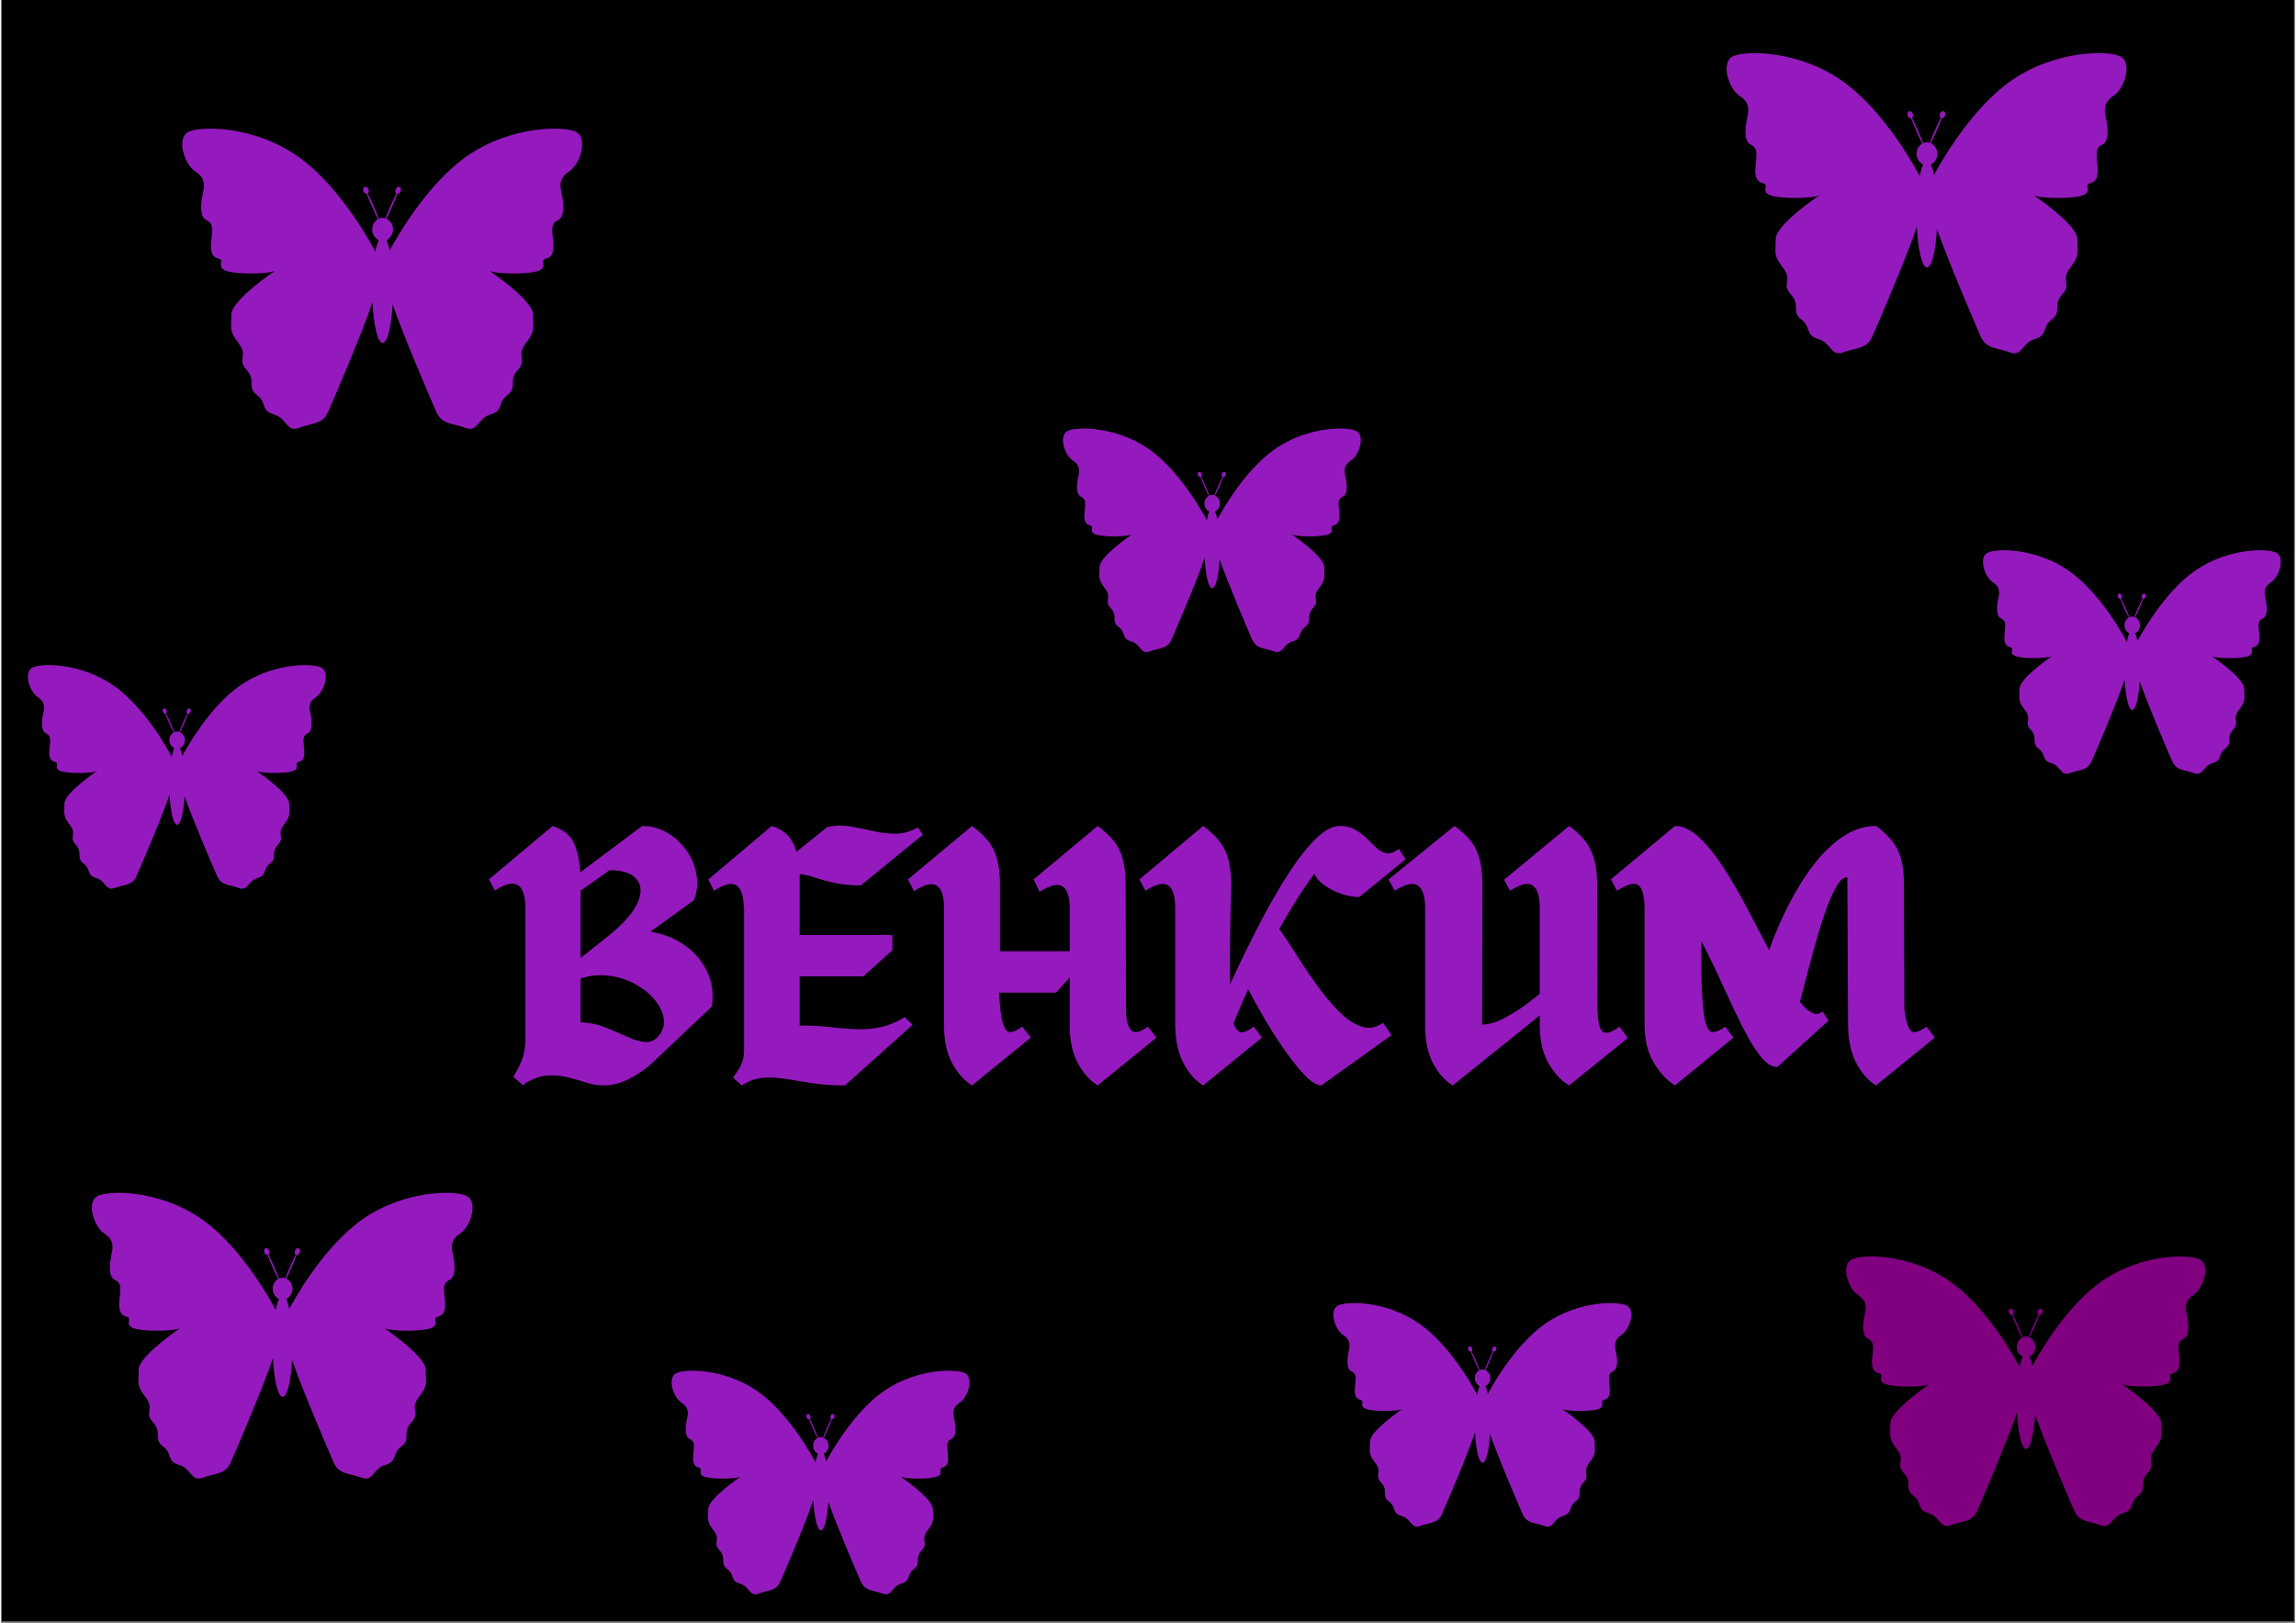 <svg xmlns="http://www.w3.org/2000/svg" xmlns:xlink="http://www.w3.org/1999/xlink" width="1122" zoomAndPan="magnify" viewBox="0 0 841.92 595.5" height="793" preserveAspectRatio="xMidYMid meet" version="1.0"><rect x="0" y="0" width="841.92" height="595.5" fill="#808080" stroke="none"/><defs><g/><clipPath id="4a14ed683f"><path d="M 0.312 0 L 841.527 0 L 841.527 595 L 0.312 595 Z M 0.312 0 " clip-rule="nonzero"/></clipPath><clipPath id="2aef15f66a"><path d="M 9 244 L 120 244 L 120 326.844 L 9 326.844 Z M 9 244 " clip-rule="nonzero"/></clipPath><clipPath id="0559f6f36d"><path d="M 488 478 L 599 478 L 599 560.922 L 488 560.922 Z M 488 478 " clip-rule="nonzero"/></clipPath></defs><g clip-path="url(#4a14ed683f)"><path fill="#ffffff" d="M 0.312 0 L 841.855 0 L 841.855 595 L 0.312 595 Z M 0.312 0 " fill-opacity="1" fill-rule="nonzero"/><path fill="#000000" d="M 0.312 0 L 841.855 0 L 841.855 595 L 0.312 595 Z M 0.312 0 " fill-opacity="1" fill-rule="nonzero"/></g><path fill="#951abe" d="M 211.488 48.645 C 207.684 46.102 187.656 45.785 171.133 57.223 C 155.629 67.953 144.062 89.305 142.672 91.91 C 142.43 90.598 142.035 89.328 141.488 88.105 C 142.227 87.727 142.816 87.184 143.25 86.477 C 143.684 85.766 143.902 84.996 143.902 84.164 C 143.902 83.332 143.684 82.562 143.25 81.852 C 142.816 81.145 142.227 80.602 141.488 80.223 C 142.008 79.238 142.777 77.621 143.598 75.742 C 144.418 73.867 145.113 72.176 145.492 71.117 C 145.742 71.117 145.969 71.051 146.18 70.914 C 146.387 70.777 146.539 70.598 146.637 70.367 C 146.977 69.707 146.875 68.922 146.406 68.633 C 145.938 68.344 145.281 68.633 144.941 69.281 C 144.598 69.926 144.699 70.684 145.152 70.996 C 144.633 71.988 143.871 73.602 143.055 75.445 C 142.238 77.289 141.531 79.035 141.148 80.094 C 140.305 79.816 139.477 79.859 138.668 80.23 C 138.301 79.184 137.586 77.422 136.715 75.445 C 135.898 73.59 135.137 71.977 134.617 70.996 C 135.066 70.684 135.164 69.926 134.828 69.281 C 134.496 68.633 133.828 68.332 133.363 68.633 C 132.898 68.934 132.785 69.711 133.137 70.367 C 133.23 70.598 133.383 70.777 133.594 70.914 C 133.801 71.051 134.027 71.117 134.277 71.117 C 134.66 72.176 135.344 73.859 136.172 75.742 C 137.039 77.711 137.852 79.414 138.371 80.371 C 137.707 80.766 137.188 81.305 136.816 81.98 C 136.441 82.652 136.262 83.379 136.277 84.148 C 136.266 84.562 136.312 84.965 136.422 85.359 C 136.527 85.758 136.688 86.129 136.902 86.48 C 137.117 86.832 137.379 87.145 137.684 87.418 C 137.988 87.691 138.324 87.918 138.695 88.094 C 138.195 89.105 137.746 90.637 137.375 92.57 C 137.352 92.309 137.336 92.168 137.336 92.168 C 137.336 92.168 125.262 68.664 108.742 57.223 C 92.219 45.781 72.199 46.102 68.387 48.645 C 64.574 51.184 67.273 60.242 71.406 62.941 C 75.539 65.645 74.586 68.664 73.949 71.84 C 73.309 75.016 72.996 79.625 75.379 80.742 C 77.762 81.863 77.762 83.441 77.281 87.574 C 76.805 91.707 77.125 94.25 79.824 94.883 C 82.527 95.516 78.871 97.902 82.527 99.328 C 86.18 100.758 98.414 100.602 100.637 99.328 C 100.637 99.328 84.59 110.133 84.59 115.379 C 84.59 120.621 83.637 121.258 87.293 126.023 C 90.949 130.789 86.512 131.738 90.152 135.707 C 93.793 139.68 90.152 142.07 93.965 144.922 C 97.777 147.773 95.234 150.641 100.16 152.07 C 105.086 153.5 104.77 158.742 109.375 156.988 C 113.98 155.23 117.957 155.875 120.02 151.266 C 121.824 147.242 132.957 121.293 136.383 110.863 C 136.785 119.457 138.293 125.848 140.09 125.848 C 141.824 125.848 143.301 119.852 143.758 111.676 C 147.461 122.574 158.094 147.352 159.852 151.273 C 161.918 155.883 165.891 155.246 170.496 156.996 C 175.102 158.746 174.785 153.5 179.711 152.078 C 184.637 150.66 182.094 147.789 185.906 144.93 C 189.723 142.07 186.066 139.688 189.723 135.715 C 193.379 131.746 188.926 130.801 192.582 126.027 C 196.238 121.25 195.285 120.625 195.285 115.379 C 195.285 110.137 179.234 99.332 179.234 99.332 C 181.461 100.605 193.695 100.762 197.348 99.332 C 201 97.902 197.348 95.52 200.051 94.887 C 202.75 94.25 203.07 91.703 202.59 87.578 C 202.113 83.449 202.113 81.848 204.504 80.742 C 206.891 79.637 206.566 75.023 205.934 71.844 C 205.297 68.668 204.344 65.648 208.473 62.949 C 212.605 60.25 215.301 51.188 211.488 48.645 Z M 211.488 48.645 " fill-opacity="1" fill-rule="nonzero"/><path fill="#951abe" d="M 778.215 20.938 C 774.41 18.398 754.379 18.078 737.859 29.516 C 722.355 40.246 710.789 61.602 709.398 64.207 C 709.156 62.891 708.762 61.621 708.215 60.398 C 708.953 60.023 709.543 59.48 709.977 58.77 C 710.41 58.059 710.629 57.289 710.629 56.457 C 710.629 55.625 710.41 54.855 709.977 54.148 C 709.543 53.438 708.953 52.895 708.215 52.516 C 708.734 51.531 709.504 49.914 710.324 48.035 C 711.145 46.16 711.84 44.473 712.219 43.41 C 712.469 43.414 712.695 43.344 712.902 43.211 C 713.113 43.074 713.266 42.891 713.359 42.66 C 713.703 42 713.602 41.215 713.133 40.926 C 712.664 40.637 712.008 40.926 711.668 41.574 C 711.324 42.223 711.426 42.98 711.879 43.293 C 711.359 44.281 710.598 45.895 709.781 47.738 C 708.965 49.586 708.258 51.328 707.875 52.387 C 707.031 52.109 706.203 52.156 705.395 52.523 C 705.027 51.48 704.312 49.715 703.441 47.738 C 702.625 45.887 701.863 44.27 701.344 43.293 C 701.793 42.98 701.891 42.223 701.555 41.574 C 701.219 40.926 700.555 40.625 700.09 40.926 C 699.625 41.227 699.512 42.004 699.859 42.66 C 699.957 42.891 700.109 43.074 700.32 43.211 C 700.527 43.344 700.754 43.414 701.004 43.41 C 701.387 44.469 702.07 46.152 702.898 48.035 C 703.766 50.008 704.578 51.711 705.098 52.664 C 704.434 53.062 703.914 53.598 703.539 54.273 C 703.168 54.949 702.988 55.672 703.004 56.445 C 702.992 56.855 703.039 57.258 703.148 57.656 C 703.254 58.051 703.414 58.426 703.629 58.773 C 703.844 59.125 704.105 59.438 704.41 59.711 C 704.715 59.984 705.051 60.211 705.422 60.387 C 704.922 61.398 704.473 62.93 704.102 64.867 C 704.078 64.602 704.062 64.461 704.062 64.461 C 704.062 64.461 691.988 40.957 675.469 29.516 C 658.945 18.078 638.926 18.398 635.113 20.938 C 631.301 23.477 634 32.535 638.133 35.238 C 642.266 37.938 641.312 40.957 640.676 44.133 C 640.035 47.309 639.719 51.918 642.102 53.039 C 644.484 54.156 644.484 55.734 644.008 59.867 C 643.531 64 643.852 66.543 646.551 67.176 C 649.254 67.809 645.598 70.195 649.254 71.625 C 652.906 73.051 665.141 72.895 667.363 71.625 C 667.363 71.625 651.316 82.43 651.316 87.672 C 651.316 92.914 650.363 93.551 654.02 98.316 C 657.672 103.082 653.238 104.031 656.879 108 C 660.52 111.973 656.879 114.363 660.691 117.215 C 664.5 120.066 661.961 122.938 666.887 124.363 C 671.812 125.793 671.492 131.035 676.102 129.281 C 680.707 127.527 684.68 128.168 686.746 123.562 C 688.551 119.539 699.684 93.586 703.109 83.156 C 703.512 91.75 705.02 98.141 706.816 98.141 C 708.551 98.141 710.027 92.145 710.484 83.969 C 714.188 94.867 724.82 119.645 726.578 123.57 C 728.641 128.176 732.617 127.539 737.223 129.289 C 741.828 131.039 741.512 125.793 746.438 124.375 C 751.359 122.953 748.82 120.086 752.633 117.223 C 756.449 114.363 752.793 111.98 756.449 108.012 C 760.105 104.039 755.652 103.094 759.309 98.32 C 762.965 93.547 762.008 92.918 762.008 87.676 C 762.008 82.43 745.961 71.625 745.961 71.625 C 748.188 72.898 760.422 73.055 764.074 71.625 C 767.727 70.199 764.074 67.816 766.777 67.18 C 769.477 66.543 769.793 63.996 769.316 59.871 C 768.84 55.746 768.84 54.141 771.23 53.039 C 773.617 51.934 773.293 47.316 772.656 44.141 C 772.02 40.961 771.07 37.941 775.199 35.242 C 779.328 32.543 782.027 23.48 778.215 20.938 Z M 778.215 20.938 " fill-opacity="1" fill-rule="nonzero"/><path fill="#951abe" d="M 171.34 439.066 C 167.723 436.648 148.656 436.344 132.934 447.23 C 118.176 457.441 107.168 477.766 105.848 480.246 C 105.613 478.996 105.238 477.789 104.719 476.625 C 105.422 476.266 105.984 475.746 106.395 475.074 C 106.809 474.398 107.016 473.664 107.016 472.875 C 107.016 472.082 106.809 471.348 106.395 470.672 C 105.984 470 105.422 469.48 104.719 469.121 C 105.215 468.184 105.945 466.645 106.727 464.859 C 107.508 463.07 108.168 461.465 108.531 460.453 C 108.766 460.457 108.984 460.395 109.184 460.262 C 109.379 460.133 109.523 459.961 109.617 459.742 C 109.941 459.113 109.848 458.363 109.398 458.09 C 108.953 457.812 108.328 458.09 108.004 458.707 C 107.68 459.324 107.777 460.043 108.207 460.34 C 107.711 461.281 106.984 462.82 106.211 464.574 C 105.434 466.332 104.758 467.988 104.395 468.996 C 103.594 468.734 102.805 468.777 102.035 469.129 C 101.684 468.133 101.004 466.453 100.176 464.574 C 99.398 462.809 98.672 461.273 98.18 460.34 C 98.609 460.043 98.699 459.324 98.383 458.707 C 98.062 458.09 97.43 457.805 96.988 458.09 C 96.543 458.375 96.438 459.117 96.77 459.742 C 96.859 459.961 97.008 460.133 97.203 460.262 C 97.402 460.395 97.621 460.457 97.855 460.453 C 98.219 461.461 98.871 463.062 99.66 464.859 C 100.484 466.73 101.258 468.355 101.75 469.262 C 101.121 469.641 100.625 470.148 100.27 470.793 C 99.914 471.434 99.742 472.125 99.758 472.859 C 99.75 473.25 99.793 473.633 99.895 474.012 C 99.996 474.391 100.148 474.742 100.355 475.078 C 100.559 475.41 100.805 475.707 101.098 475.969 C 101.387 476.23 101.711 476.445 102.062 476.613 C 101.586 477.574 101.156 479.031 100.805 480.875 C 100.781 480.625 100.77 480.488 100.77 480.488 C 100.77 480.488 89.277 458.121 73.551 447.23 C 57.828 436.344 38.773 436.648 35.145 439.066 C 31.516 441.48 34.086 450.105 38.02 452.676 C 41.949 455.246 41.047 458.121 40.438 461.141 C 39.828 464.164 39.527 468.551 41.797 469.617 C 44.066 470.684 44.066 472.184 43.609 476.117 C 43.156 480.051 43.461 482.473 46.031 483.074 C 48.602 483.676 45.121 485.945 48.602 487.309 C 52.082 488.668 63.723 488.52 65.84 487.309 C 65.84 487.309 50.566 497.59 50.566 502.582 C 50.566 507.57 49.656 508.176 53.137 512.711 C 56.617 517.25 52.395 518.152 55.859 521.93 C 59.324 525.711 55.859 527.984 59.488 530.699 C 63.113 533.414 60.699 536.145 65.387 537.504 C 70.074 538.863 69.77 543.852 74.156 542.184 C 78.539 540.512 82.32 541.121 84.285 536.738 C 86.004 532.91 96.598 508.211 99.859 498.285 C 100.242 506.465 101.676 512.543 103.387 512.543 C 105.039 512.543 106.445 506.84 106.879 499.059 C 110.406 509.43 120.523 533.012 122.195 536.746 C 124.16 541.133 127.941 540.527 132.328 542.191 C 136.711 543.855 136.41 538.863 141.098 537.512 C 145.785 536.16 143.363 533.43 146.996 530.707 C 150.625 527.984 147.148 525.719 150.625 521.938 C 154.105 518.16 149.871 517.258 153.348 512.715 C 156.828 508.172 155.918 507.574 155.918 502.582 C 155.918 497.594 140.645 487.309 140.645 487.309 C 142.762 488.52 154.406 488.668 157.883 487.309 C 161.359 485.949 157.883 483.684 160.457 483.078 C 163.027 482.473 163.328 480.047 162.875 476.121 C 162.422 472.191 162.422 470.668 164.695 469.617 C 166.969 468.566 166.66 464.172 166.055 461.148 C 165.449 458.121 164.543 455.25 168.473 452.68 C 172.402 450.113 174.973 441.488 171.34 439.066 Z M 171.34 439.066 " fill-opacity="1" fill-rule="nonzero"/><path fill="#800080" d="M 807.297 462.336 C 803.879 460.055 785.898 459.77 771.062 470.039 C 757.145 479.672 746.758 498.844 745.512 501.184 C 745.293 500.004 744.938 498.863 744.445 497.766 C 745.109 497.43 745.637 496.941 746.027 496.305 C 746.418 495.668 746.613 494.973 746.613 494.227 C 746.613 493.48 746.418 492.789 746.027 492.152 C 745.637 491.516 745.109 491.027 744.445 490.688 C 744.914 489.805 745.605 488.352 746.34 486.668 C 747.078 484.98 747.703 483.465 748.043 482.512 C 748.266 482.516 748.469 482.453 748.656 482.332 C 748.844 482.211 748.98 482.047 749.066 481.84 C 749.375 481.246 749.281 480.543 748.863 480.281 C 748.441 480.023 747.852 480.281 747.547 480.863 C 747.238 481.445 747.332 482.125 747.734 482.406 C 747.27 483.293 746.586 484.742 745.852 486.398 C 745.121 488.055 744.484 489.621 744.141 490.57 C 743.383 490.324 742.641 490.363 741.914 490.695 C 741.586 489.758 740.941 488.172 740.16 486.398 C 739.43 484.734 738.742 483.285 738.277 482.406 C 738.68 482.125 738.77 481.445 738.469 480.863 C 738.168 480.281 737.57 480.012 737.152 480.281 C 736.734 480.551 736.633 481.25 736.945 481.84 C 737.035 482.047 737.172 482.211 737.359 482.332 C 737.543 482.453 737.75 482.516 737.973 482.512 C 738.316 483.461 738.93 484.973 739.672 486.668 C 740.453 488.434 741.184 489.965 741.648 490.82 C 741.051 491.176 740.586 491.66 740.25 492.266 C 739.914 492.871 739.754 493.523 739.766 494.215 C 739.75 494.969 739.938 495.664 740.328 496.309 C 740.723 496.949 741.262 497.434 741.941 497.758 C 741.492 498.664 741.086 500.039 740.754 501.777 C 740.734 501.539 740.719 501.414 740.719 501.414 C 740.719 501.414 729.879 480.309 715.047 470.039 C 700.211 459.766 682.234 460.055 678.812 462.336 C 675.391 464.613 677.812 472.75 681.523 475.176 C 685.234 477.602 684.379 480.309 683.805 483.16 C 683.23 486.012 682.949 490.152 685.09 491.156 C 687.227 492.16 687.227 493.578 686.801 497.289 C 686.371 501 686.656 503.281 689.082 503.852 C 691.508 504.418 688.227 506.562 691.508 507.844 C 694.789 509.125 705.773 508.988 707.77 507.844 C 707.77 507.844 693.363 517.543 693.363 522.254 C 693.363 526.961 692.504 527.531 695.785 531.809 C 699.07 536.09 695.086 536.941 698.355 540.508 C 701.625 544.07 698.355 546.219 701.777 548.777 C 705.199 551.34 702.918 553.914 707.34 555.195 C 711.762 556.48 711.477 561.188 715.613 559.613 C 719.75 558.035 723.316 558.613 725.172 554.477 C 726.793 550.863 736.785 527.562 739.863 518.199 C 740.223 525.918 741.578 531.652 743.191 531.652 C 744.75 531.652 746.074 526.27 746.484 518.93 C 749.809 528.711 759.355 550.961 760.934 554.484 C 762.789 558.621 766.355 558.047 770.492 559.621 C 774.629 561.191 774.344 556.48 778.766 555.203 C 783.188 553.93 780.902 551.355 784.328 548.785 C 787.754 546.219 784.473 544.078 787.754 540.516 C 791.035 536.949 787.039 536.102 790.32 531.812 C 793.602 527.527 792.746 526.961 792.746 522.254 C 792.746 517.547 778.34 507.848 778.34 507.848 C 780.336 508.988 791.32 509.129 794.602 507.848 C 797.879 506.562 794.602 504.426 797.027 503.852 C 799.449 503.281 799.738 500.996 799.309 497.293 C 798.879 493.586 798.879 492.148 801.023 491.156 C 803.168 490.164 802.879 486.02 802.309 483.168 C 801.734 480.312 800.883 477.602 804.59 475.18 C 808.297 472.758 810.719 464.621 807.297 462.336 Z M 807.297 462.336 " fill-opacity="1" fill-rule="nonzero"/><g fill="#951abe" fill-opacity="1"><g transform="translate(182.208, 398.268)"><g><path d="M 56.109 -56.375 C 60.703 -55.676 64.816 -54.094 68.453 -51.625 C 72.086 -49.156 74.879 -45.973 76.828 -42.078 C 78.773 -38.18 79.406 -33.812 78.719 -28.969 L 56.891 -8.312 C 54.723 -6.238 51.992 -4.332 48.703 -2.594 C 45.41 -0.863 42.164 0 38.969 0 C 36.883 0 34.758 -0.344 32.594 -1.031 C 30.438 -1.727 28.164 -2.379 25.781 -2.984 C 23.406 -3.586 20.914 -3.801 18.312 -3.625 C 15.719 -3.457 13.035 -2.508 10.266 -0.781 L 9.484 0 L 5.844 -3.125 C 6.969 -4.938 7.961 -6.859 8.828 -8.891 C 9.691 -10.93 10.172 -13.422 10.266 -16.359 L 10.266 -65.859 C 10.172 -69.836 9.238 -72.391 7.469 -73.516 C 5.695 -74.641 2.906 -73.988 -0.906 -71.562 L -3.125 -75.594 L 20.266 -95.203 C 24.336 -93.816 27 -91.609 28.25 -88.578 C 29.508 -85.555 30.223 -82.094 30.391 -78.188 L 53.125 -95.203 C 56.414 -95.203 59.469 -94.379 62.281 -92.734 C 65.094 -91.098 67.453 -88.938 69.359 -86.25 C 71.266 -83.562 72.5 -80.613 73.062 -77.406 C 73.625 -74.207 73.301 -71.051 72.094 -67.938 Z M 41.172 -55.203 C 46.629 -59.703 50.094 -63.727 51.562 -67.281 C 53.039 -70.832 52.848 -73.664 50.984 -75.781 C 49.117 -77.906 45.848 -78.969 41.172 -78.969 L 30.531 -71.438 L 30.531 -46.766 Z M 59.625 -18.703 C 61.008 -20.691 61.441 -22.852 60.922 -25.188 C 60.398 -27.531 59.207 -29.766 57.344 -31.891 C 55.477 -34.016 53.117 -35.832 50.266 -37.344 C 47.41 -38.852 44.289 -39.828 40.906 -40.266 C 37.531 -40.703 34.07 -40.359 30.531 -39.234 L 30.531 -23.125 C 33.812 -23.031 36.879 -22.398 39.734 -21.234 C 42.598 -20.066 45.266 -18.922 47.734 -17.797 C 50.203 -16.672 52.43 -16.039 54.422 -15.906 C 56.41 -15.781 58.145 -16.711 59.625 -18.703 Z M 59.625 -18.703 "/></g></g></g><g fill="#951abe" fill-opacity="1"><g transform="translate(262.738, 398.268)"><g><path d="M 30.391 -21.953 C 34.203 -21.953 37.773 -21.773 41.109 -21.422 C 44.441 -21.078 47.625 -20.816 50.656 -20.641 C 53.688 -20.473 56.719 -20.691 59.75 -21.297 C 62.781 -21.91 65.852 -23.164 68.969 -25.062 L 71.828 -22.219 L 47.016 0 C 42.516 0 38.469 -0.281 34.875 -0.844 C 31.281 -1.406 28.031 -1.926 25.125 -2.406 C 22.227 -2.883 19.477 -3.016 16.875 -2.797 C 14.281 -2.578 11.688 -1.645 9.094 0 L 5.969 -2.859 C 6.75 -4.066 7.422 -5.082 7.984 -5.906 C 8.547 -6.727 9.02 -7.703 9.406 -8.828 C 9.801 -9.953 10 -11.469 10 -13.375 L 10 -65.594 L 9.875 -65.594 C 9.781 -69.664 8.891 -72.266 7.203 -73.391 C 5.516 -74.516 2.766 -73.863 -1.047 -71.438 L -3.125 -75.594 L 20.141 -95.203 C 22.816 -94.336 24.848 -93.102 26.234 -91.5 C 27.617 -89.906 28.613 -87.984 29.219 -85.734 L 40.531 -94.812 C 43.383 -95.426 46.219 -95.492 49.031 -95.016 C 51.844 -94.535 54.633 -93.973 57.406 -93.328 C 60.176 -92.68 62.926 -92.359 65.656 -92.359 C 68.383 -92.359 71.094 -93.133 73.781 -94.688 L 75.594 -91.969 L 52.859 -73.391 C 49.223 -73.391 46.102 -73.672 43.5 -74.234 C 40.906 -74.797 38.594 -75.422 36.562 -76.109 C 34.531 -76.805 32.473 -77.285 30.391 -77.547 L 30.391 -55.203 L 64.422 -55.203 L 64.422 -49.625 L 53.781 -40 L 30.391 -40 Z M 30.391 -21.953 "/></g></g></g><g fill="#951abe" fill-opacity="1"><g transform="translate(335.995, 398.268)"><g><path d="M 84.953 -21.562 L 88.062 -17.531 L 66.5 0 C 63.562 -1.82 61.094 -4.613 59.094 -8.375 C 57.102 -12.145 56.156 -16.93 56.25 -22.734 L 56.25 -39.609 L 51.172 -34.031 L 30.266 -34.031 C 30.348 -32.906 30.43 -31.863 30.516 -30.906 C 30.609 -29.957 30.695 -29.008 30.781 -28.062 C 31.125 -24.332 31.797 -21.773 32.797 -20.391 C 33.797 -19.004 35.812 -19.395 38.844 -21.562 L 41.953 -17.531 L 20.391 0 C 17.441 -1.82 14.973 -4.613 12.984 -8.375 C 10.992 -12.145 10.039 -16.93 10.125 -22.734 L 10.125 -65.594 C 10.039 -69.664 9.133 -72.242 7.406 -73.328 C 5.676 -74.41 2.906 -73.738 -0.906 -71.312 L -3.125 -75.594 L 20.391 -95.203 C 22.992 -93.305 25.051 -91.359 26.562 -89.359 C 28.07 -87.367 29.148 -84.988 29.797 -82.219 C 30.453 -79.445 30.738 -75.984 30.656 -71.828 C 30.656 -71.828 30.656 -71.066 30.656 -69.547 C 30.656 -68.035 30.656 -66.156 30.656 -63.906 C 30.656 -61.656 30.656 -59.406 30.656 -57.156 C 30.656 -54.906 30.656 -53.02 30.656 -51.5 C 30.656 -49.988 30.656 -49.234 30.656 -49.234 L 56.25 -49.234 L 56.25 -65.328 C 56.156 -69.398 55.266 -71.977 53.578 -73.062 C 51.891 -74.145 49.098 -73.473 45.203 -71.047 L 43 -75.594 L 66.5 -95.203 C 69.102 -93.305 71.16 -91.359 72.672 -89.359 C 74.191 -87.367 75.273 -84.988 75.922 -82.219 C 76.566 -79.445 76.848 -75.984 76.766 -71.828 L 76.891 -28.062 C 76.891 -24.332 77.473 -21.773 78.641 -20.391 C 79.816 -19.004 81.922 -19.395 84.953 -21.562 Z M 84.953 -21.562 "/></g></g></g><g fill="#951abe" fill-opacity="1"><g transform="translate(420.941, 398.268)"><g><path d="M 48.188 -57.406 C 50.27 -54.469 52.5 -51.113 54.875 -47.344 C 57.258 -43.57 59.77 -39.867 62.406 -36.234 C 65.051 -32.598 67.711 -29.457 70.391 -26.812 C 73.078 -24.176 75.766 -22.426 78.453 -21.562 C 81.141 -20.695 83.738 -21.172 86.25 -22.984 L 89.359 -18.438 L 63.641 0 C 61.992 0 59.977 -1.234 57.594 -3.703 C 55.219 -6.172 52.727 -9.266 50.125 -12.984 C 47.531 -16.711 45.066 -20.566 42.734 -24.547 C 40.398 -28.535 38.41 -32.129 36.766 -35.328 C 35.891 -33.336 35 -31.301 34.094 -29.219 C 33.188 -27.145 32.301 -25.023 31.438 -22.859 C 31.957 -21.047 32.754 -19.961 33.828 -19.609 C 34.91 -19.266 36.582 -19.914 38.844 -21.562 L 41.828 -17.531 L 20.266 0 C 17.316 -1.82 14.867 -4.613 12.922 -8.375 C 10.973 -12.145 10 -16.93 10 -22.734 L 10 -65.719 C 9.914 -69.789 9.031 -72.367 7.344 -73.453 C 5.656 -74.535 2.906 -73.863 -0.906 -71.438 L -3.125 -75.594 L 20.266 -95.203 C 22.859 -93.305 24.91 -91.359 26.422 -89.359 C 27.941 -87.367 29.023 -84.988 29.672 -82.219 C 30.328 -79.445 30.613 -75.984 30.531 -71.828 C 30.352 -66.547 30.219 -60.785 30.125 -54.547 C 30.039 -48.316 30.047 -42.52 30.141 -37.156 C 33.859 -45.207 37.555 -52.758 41.234 -59.812 C 44.922 -66.875 48.492 -73.047 51.953 -78.328 C 55.422 -83.609 58.711 -87.738 61.828 -90.719 C 64.941 -93.707 67.801 -95.203 70.406 -95.203 C 72.656 -95.203 74.578 -94.727 76.172 -93.781 C 77.773 -92.832 79.203 -91.727 80.453 -90.469 C 81.711 -89.207 82.906 -88.055 84.031 -87.016 C 85.164 -85.984 86.379 -85.379 87.672 -85.203 C 88.973 -85.035 90.445 -85.555 92.094 -86.766 L 94.562 -83 L 77.547 -69.109 C 75.555 -69.109 73.391 -69.492 71.047 -70.266 C 68.711 -71.047 66.613 -72.109 64.75 -73.453 C 62.883 -74.797 61.648 -76.203 61.047 -77.672 C 58.879 -74.734 56.711 -71.551 54.547 -68.125 C 52.391 -64.707 50.27 -61.133 48.188 -57.406 Z M 48.188 -57.406 "/></g></g></g><g fill="#951abe" fill-opacity="1"><g transform="translate(512.381, 398.268)"><g><path d="M 81.578 -21.562 L 84.688 -17.406 L 63.125 0 C 60.176 -1.727 57.617 -4.5 55.453 -8.312 C 53.297 -12.125 52.258 -16.93 52.344 -22.734 L 52.344 -25.719 C 50.957 -24.594 48.988 -22.988 46.438 -20.906 C 43.883 -18.832 41.113 -16.602 38.125 -14.219 C 35.133 -11.844 32.297 -9.57 29.609 -7.406 C 26.93 -5.238 24.723 -3.461 22.984 -2.078 C 21.254 -0.691 20.391 0 20.391 0 C 17.441 -1.82 14.992 -4.613 13.047 -8.375 C 11.098 -12.145 10.172 -16.93 10.266 -22.734 L 10.266 -65.719 C 10.172 -69.707 9.258 -72.266 7.531 -73.391 C 5.801 -74.516 2.988 -73.863 -0.906 -71.438 L -3.125 -75.594 L 21.047 -95.203 C 23.723 -93.305 25.797 -91.359 27.266 -89.359 C 28.742 -87.367 29.805 -84.988 30.453 -82.219 C 31.109 -79.445 31.391 -75.941 31.297 -71.703 L 31.172 -22.344 C 33.598 -22.344 36.219 -23.078 39.031 -24.547 C 41.844 -26.016 44.461 -27.633 46.891 -29.406 C 49.316 -31.188 51.133 -32.598 52.344 -33.641 L 52.344 -65.719 C 52.258 -69.707 51.375 -72.266 49.688 -73.391 C 48 -74.516 45.25 -73.863 41.438 -71.438 L 39.234 -75.469 L 63.125 -95.203 C 65.727 -93.305 67.785 -91.336 69.297 -89.297 C 70.805 -87.266 71.883 -84.883 72.531 -82.156 C 73.188 -79.426 73.473 -75.941 73.391 -71.703 L 73.516 -27.922 C 73.598 -23.504 74.223 -20.797 75.391 -19.797 C 76.566 -18.805 78.629 -19.395 81.578 -21.562 Z M 81.578 -21.562 "/></g></g></g><g fill="#951abe" fill-opacity="1"><g transform="translate(593.95, 398.268)"><g><path d="M 112.75 -21.562 L 115.734 -17.531 L 94.172 0 C 91.223 -1.82 88.773 -4.613 86.828 -8.375 C 84.879 -12.145 83.906 -16.93 83.906 -22.734 L 83.656 -76.375 C 82.352 -76.375 81.094 -75.379 79.875 -73.391 C 78.664 -71.398 77.453 -68.781 76.234 -65.531 C 75.023 -62.281 73.836 -58.641 72.672 -54.609 C 71.504 -50.586 70.379 -46.5 69.297 -42.344 C 68.211 -38.188 67.195 -34.289 66.25 -30.656 C 67.801 -28.664 69.289 -27.32 70.719 -26.625 C 72.156 -25.938 73.438 -26.109 74.562 -27.141 L 76.766 -23.766 L 57.938 -6.75 C 55.852 -6.75 53.75 -8.113 51.625 -10.844 C 49.508 -13.57 47.32 -17.188 45.062 -21.688 C 42.812 -26.195 40.453 -31.176 37.984 -36.625 C 35.523 -42.082 32.91 -47.492 30.141 -52.859 C 30.047 -48.273 30.039 -43.797 30.125 -39.422 C 30.219 -35.047 30.438 -31.258 30.781 -28.062 C 31.125 -24.332 31.797 -21.773 32.797 -20.391 C 33.797 -19.004 35.812 -19.395 38.844 -21.562 L 41.828 -17.531 L 20.391 0 C 17.441 -1.82 14.844 -4.613 12.594 -8.375 C 10.344 -12.145 9.219 -16.93 9.219 -22.734 L 9.219 -65.719 C 9.133 -69.789 8.379 -72.367 6.953 -73.453 C 5.523 -74.535 2.906 -73.863 -0.906 -71.438 L -3.125 -75.594 L 20.391 -95.203 C 23.336 -95.203 26.301 -93.797 29.281 -90.984 C 32.27 -88.172 35.238 -84.488 38.188 -79.938 C 41.133 -75.395 44.016 -70.461 46.828 -65.141 C 49.641 -59.816 52.344 -54.645 54.938 -49.625 C 57.02 -55.508 59.469 -61.176 62.281 -66.625 C 65.094 -72.082 68.164 -76.953 71.5 -81.234 C 74.832 -85.523 78.406 -88.926 82.219 -91.438 C 86.031 -93.945 90.016 -95.203 94.172 -95.203 C 96.766 -93.305 98.816 -91.359 100.328 -89.359 C 101.848 -87.367 102.93 -84.988 103.578 -82.219 C 104.234 -79.445 104.52 -75.984 104.438 -71.828 L 104.562 -28.062 C 105 -24.332 105.691 -21.773 106.641 -20.391 C 107.586 -19.004 109.625 -19.395 112.75 -21.562 Z M 112.75 -21.562 "/></g></g></g><g clip-path="url(#2aef15f66a)"><path fill="#951abe" d="M 117.852 245.129 C 115.02 243.238 100.102 243.004 87.797 251.52 C 76.25 259.512 67.637 275.414 66.602 277.355 C 66.422 276.375 66.125 275.43 65.719 274.52 C 66.27 274.238 66.711 273.832 67.031 273.305 C 67.355 272.777 67.52 272.203 67.52 271.586 C 67.52 270.965 67.355 270.391 67.031 269.863 C 66.711 269.336 66.27 268.93 65.719 268.648 C 66.105 267.914 66.68 266.711 67.293 265.312 C 67.902 263.914 68.422 262.656 68.703 261.867 C 68.887 261.867 69.059 261.82 69.211 261.719 C 69.367 261.617 69.48 261.48 69.555 261.309 C 69.809 260.816 69.73 260.23 69.383 260.016 C 69.035 259.801 68.547 260.016 68.293 260.5 C 68.035 260.98 68.113 261.547 68.449 261.777 C 68.062 262.516 67.496 263.719 66.887 265.09 C 66.281 266.465 65.754 267.766 65.469 268.551 C 64.84 268.344 64.223 268.379 63.621 268.652 C 63.348 267.875 62.812 266.562 62.164 265.09 C 61.559 263.711 60.988 262.508 60.605 261.777 C 60.938 261.547 61.012 260.98 60.762 260.5 C 60.512 260.016 60.016 259.793 59.668 260.016 C 59.324 260.242 59.238 260.82 59.5 261.309 C 59.57 261.48 59.684 261.617 59.84 261.719 C 59.996 261.82 60.164 261.867 60.352 261.867 C 60.633 262.656 61.145 263.91 61.762 265.312 C 62.406 266.781 63.012 268.047 63.398 268.758 C 62.906 269.055 62.52 269.453 62.238 269.957 C 61.961 270.461 61.828 271 61.84 271.574 C 61.824 272.199 61.98 272.777 62.305 273.309 C 62.633 273.84 63.078 274.242 63.641 274.512 C 63.27 275.262 62.934 276.406 62.656 277.844 C 62.641 277.648 62.629 277.543 62.629 277.543 C 62.629 277.543 53.637 260.039 41.332 251.52 C 29.027 243 14.117 243.238 11.281 245.129 C 8.441 247.02 10.449 253.77 13.527 255.781 C 16.605 257.793 15.898 260.039 15.422 262.406 C 14.945 264.77 14.711 268.203 16.484 269.035 C 18.258 269.871 18.258 271.047 17.902 274.125 C 17.551 277.203 17.785 279.094 19.797 279.566 C 21.809 280.039 19.086 281.816 21.809 282.879 C 24.531 283.941 33.641 283.828 35.297 282.879 C 35.297 282.879 23.348 290.926 23.348 294.828 C 23.348 298.734 22.637 299.207 25.359 302.758 C 28.082 306.309 24.777 307.012 27.488 309.973 C 30.199 312.93 27.488 314.707 30.328 316.832 C 33.164 318.957 31.273 321.094 34.941 322.156 C 38.609 323.219 38.375 327.125 41.805 325.816 C 45.234 324.512 48.195 324.988 49.73 321.559 C 51.078 318.562 59.367 299.234 61.918 291.469 C 62.219 297.867 63.34 302.625 64.68 302.625 C 65.973 302.625 67.07 298.16 67.41 292.074 C 70.168 300.188 78.086 318.641 79.395 321.562 C 80.934 324.996 83.895 324.52 87.324 325.824 C 90.754 327.129 90.52 323.219 94.188 322.164 C 97.855 321.105 95.961 318.969 98.801 316.84 C 101.641 314.707 98.918 312.934 101.641 309.977 C 104.363 307.02 101.051 306.316 103.773 302.762 C 106.496 299.203 105.785 298.738 105.785 294.832 C 105.785 290.926 93.832 282.883 93.832 282.883 C 95.488 283.828 104.602 283.945 107.32 282.883 C 110.043 281.816 107.32 280.043 109.332 279.57 C 111.344 279.094 111.582 277.199 111.227 274.125 C 110.871 271.051 110.871 269.859 112.648 269.035 C 114.43 268.215 114.188 264.777 113.715 262.41 C 113.238 260.043 112.531 257.793 115.605 255.785 C 118.684 253.773 120.691 247.023 117.852 245.129 Z M 117.852 245.129 " fill-opacity="1" fill-rule="nonzero"/></g><path fill="#951abe" d="M 835.309 202.98 C 832.477 201.09 817.559 200.852 805.254 209.371 C 793.711 217.359 785.094 233.266 784.059 235.203 C 783.879 234.227 783.586 233.281 783.176 232.371 C 783.73 232.09 784.168 231.684 784.492 231.156 C 784.812 230.629 784.977 230.055 784.977 229.434 C 784.977 228.816 784.812 228.242 784.492 227.715 C 784.168 227.184 783.73 226.781 783.176 226.5 C 783.566 225.766 784.137 224.562 784.75 223.164 C 785.359 221.766 785.879 220.508 786.16 219.719 C 786.344 219.719 786.516 219.668 786.672 219.566 C 786.824 219.465 786.938 219.328 787.012 219.16 C 787.266 218.668 787.191 218.082 786.84 217.867 C 786.492 217.652 786.004 217.867 785.75 218.348 C 785.496 218.832 785.57 219.395 785.906 219.629 C 785.52 220.367 784.953 221.566 784.344 222.941 C 783.738 224.316 783.211 225.613 782.926 226.402 C 782.297 226.195 781.68 226.23 781.078 226.504 C 780.805 225.727 780.273 224.414 779.625 222.941 C 779.016 221.562 778.449 220.355 778.062 219.629 C 778.395 219.395 778.469 218.832 778.219 218.348 C 777.969 217.867 777.473 217.645 777.129 217.867 C 776.781 218.09 776.695 218.672 776.957 219.16 C 777.031 219.328 777.145 219.465 777.297 219.566 C 777.453 219.668 777.621 219.719 777.809 219.719 C 778.094 220.504 778.602 221.758 779.219 223.164 C 779.863 224.629 780.469 225.898 780.855 226.609 C 780.363 226.906 779.977 227.305 779.699 227.809 C 779.418 228.309 779.285 228.848 779.297 229.426 C 779.281 230.047 779.438 230.629 779.762 231.16 C 780.09 231.691 780.535 232.094 781.098 232.363 C 780.727 233.113 780.391 234.254 780.113 235.695 C 780.098 235.5 780.086 235.395 780.086 235.395 C 780.086 235.395 771.094 217.891 758.789 209.371 C 746.484 200.852 731.574 201.09 728.738 202.98 C 725.898 204.871 727.906 211.617 730.984 213.629 C 734.062 215.641 733.355 217.891 732.879 220.254 C 732.402 222.621 732.168 226.055 733.941 226.887 C 735.719 227.719 735.719 228.898 735.363 231.973 C 735.008 235.051 735.242 236.945 737.254 237.418 C 739.266 237.887 736.543 239.664 739.266 240.73 C 741.988 241.793 751.098 241.676 752.754 240.73 C 752.754 240.73 740.805 248.777 740.805 252.68 C 740.805 256.586 740.094 257.059 742.816 260.609 C 745.539 264.156 742.234 264.863 744.945 267.82 C 747.656 270.777 744.945 272.559 747.785 274.684 C 750.625 276.805 748.734 278.941 752.398 280.008 C 756.066 281.07 755.832 284.977 759.262 283.668 C 762.691 282.359 765.652 282.84 767.191 279.41 C 768.535 276.414 776.824 257.086 779.375 249.316 C 779.676 255.719 780.797 260.477 782.137 260.477 C 783.43 260.477 784.527 256.012 784.867 249.922 C 787.629 258.039 795.543 276.492 796.855 279.414 C 798.391 282.848 801.352 282.371 804.781 283.676 C 808.211 284.977 807.977 281.07 811.645 280.012 C 815.312 278.957 813.418 276.82 816.258 274.691 C 819.102 272.559 816.379 270.785 819.102 267.828 C 821.82 264.871 818.508 264.168 821.23 260.609 C 823.953 257.055 823.242 256.586 823.242 252.684 C 823.242 248.777 811.289 240.73 811.289 240.73 C 812.945 241.68 822.059 241.797 824.777 240.73 C 827.5 239.668 824.777 237.895 826.789 237.418 C 828.801 236.945 829.039 235.051 828.684 231.977 C 828.328 228.902 828.328 227.711 830.109 226.887 C 831.887 226.062 831.645 222.625 831.172 220.262 C 830.699 217.895 829.988 215.645 833.066 213.637 C 836.141 211.625 838.148 204.875 835.309 202.98 Z M 835.309 202.98 " fill-opacity="1" fill-rule="nonzero"/><path fill="#951abe" d="M 354.094 504.027 C 351.262 502.137 336.344 501.902 324.039 510.418 C 312.492 518.41 303.879 534.312 302.844 536.254 C 302.664 535.273 302.367 534.328 301.961 533.418 C 302.516 533.137 302.953 532.734 303.273 532.203 C 303.598 531.676 303.762 531.102 303.762 530.484 C 303.762 529.863 303.598 529.289 303.273 528.762 C 302.953 528.234 302.516 527.828 301.961 527.547 C 302.348 526.812 302.922 525.609 303.535 524.211 C 304.145 522.812 304.664 521.555 304.945 520.766 C 305.129 520.766 305.301 520.719 305.457 520.617 C 305.609 520.516 305.723 520.379 305.797 520.207 C 306.051 519.715 305.973 519.133 305.625 518.914 C 305.277 518.699 304.789 518.914 304.535 519.398 C 304.281 519.879 304.355 520.445 304.691 520.676 C 304.305 521.414 303.738 522.617 303.129 523.988 C 302.523 525.363 301.996 526.664 301.711 527.449 C 301.082 527.246 300.465 527.277 299.863 527.551 C 299.59 526.773 299.055 525.461 298.41 523.988 C 297.801 522.609 297.23 521.406 296.848 520.676 C 297.18 520.445 297.254 519.879 297.004 519.398 C 296.754 518.914 296.258 518.691 295.91 518.914 C 295.566 519.141 295.48 519.719 295.742 520.207 C 295.812 520.379 295.926 520.516 296.082 520.617 C 296.238 520.719 296.406 520.766 296.594 520.766 C 296.875 521.555 297.387 522.809 298.004 524.211 C 298.648 525.68 299.254 526.945 299.641 527.656 C 299.148 527.953 298.762 528.352 298.48 528.855 C 298.203 529.359 298.07 529.898 298.082 530.473 C 298.066 531.098 298.223 531.676 298.547 532.207 C 298.875 532.742 299.32 533.141 299.883 533.41 C 299.512 534.16 299.176 535.305 298.898 536.746 C 298.883 536.547 298.871 536.441 298.871 536.441 C 298.871 536.441 289.879 518.938 277.574 510.418 C 265.27 501.898 250.359 502.137 247.523 504.027 C 244.684 505.918 246.691 512.668 249.77 514.68 C 252.848 516.691 252.141 518.938 251.664 521.305 C 251.188 523.668 250.953 527.102 252.727 527.934 C 254.5 528.77 254.5 529.945 254.148 533.023 C 253.793 536.102 254.027 537.992 256.039 538.465 C 258.051 538.938 255.328 540.715 258.051 541.777 C 260.773 542.84 269.883 542.727 271.539 541.777 C 271.539 541.777 259.59 549.824 259.59 553.73 C 259.59 557.633 258.879 558.105 261.602 561.656 C 264.324 565.207 261.02 565.914 263.73 568.871 C 266.441 571.828 263.73 573.609 266.57 575.73 C 269.406 577.855 267.516 579.992 271.184 581.055 C 274.852 582.121 274.617 586.023 278.047 584.719 C 281.477 583.41 284.438 583.887 285.977 580.457 C 287.32 577.461 295.609 558.133 298.16 550.367 C 298.461 556.77 299.582 561.523 300.922 561.523 C 302.215 561.523 303.312 557.062 303.652 550.973 C 306.41 559.086 314.328 577.539 315.637 580.465 C 317.176 583.895 320.137 583.422 323.566 584.723 C 326.996 586.027 326.762 582.121 330.43 581.062 C 334.098 580.004 332.203 577.867 335.043 575.738 C 337.883 573.609 335.16 571.832 337.883 568.875 C 340.605 565.918 337.293 565.215 340.016 561.66 C 342.738 558.102 342.027 557.637 342.027 553.73 C 342.027 549.824 330.074 541.781 330.074 541.781 C 331.73 542.727 340.844 542.844 343.562 541.781 C 346.285 540.715 343.562 538.941 345.574 538.469 C 347.586 537.992 347.824 536.098 347.469 533.023 C 347.113 529.953 347.113 528.758 348.891 527.934 C 350.672 527.113 350.43 523.676 349.957 521.309 C 349.48 518.941 348.773 516.691 351.848 514.684 C 354.926 512.676 356.934 505.926 354.094 504.027 Z M 354.094 504.027 " fill-opacity="1" fill-rule="nonzero"/><path fill="#951abe" d="M 497.688 158.316 C 494.855 156.426 479.938 156.188 467.633 164.707 C 456.09 172.699 447.473 188.602 446.441 190.543 C 446.258 189.562 445.965 188.617 445.555 187.707 C 446.109 187.426 446.547 187.02 446.871 186.492 C 447.191 185.965 447.355 185.391 447.355 184.77 C 447.355 184.152 447.191 183.578 446.871 183.051 C 446.547 182.523 446.109 182.117 445.555 181.836 C 445.945 181.102 446.516 179.898 447.129 178.5 C 447.742 177.102 448.258 175.844 448.539 175.055 C 448.727 175.055 448.895 175.004 449.051 174.902 C 449.203 174.801 449.316 174.668 449.391 174.496 C 449.645 174.004 449.57 173.418 449.219 173.203 C 448.871 172.988 448.383 173.203 448.129 173.688 C 447.875 174.168 447.949 174.734 448.285 174.965 C 447.898 175.703 447.332 176.902 446.723 178.277 C 446.117 179.652 445.59 180.949 445.305 181.738 C 444.676 181.531 444.059 181.566 443.457 181.84 C 443.184 181.062 442.652 179.75 442.004 178.277 C 441.395 176.898 440.828 175.691 440.441 174.965 C 440.773 174.734 440.848 174.168 440.598 173.688 C 440.348 173.203 439.852 172.98 439.508 173.203 C 439.16 173.426 439.074 174.008 439.336 174.496 C 439.41 174.668 439.523 174.801 439.676 174.902 C 439.832 175.004 440 175.055 440.188 175.055 C 440.473 175.844 440.98 177.094 441.598 178.5 C 442.242 179.965 442.848 181.234 443.234 181.945 C 442.742 182.242 442.355 182.641 442.078 183.145 C 441.797 183.648 441.664 184.188 441.676 184.762 C 441.66 185.387 441.816 185.965 442.141 186.496 C 442.469 187.027 442.914 187.43 443.477 187.699 C 443.105 188.449 442.77 189.59 442.492 191.031 C 442.477 190.836 442.465 190.73 442.465 190.73 C 442.465 190.73 433.473 173.227 421.168 164.707 C 408.863 156.188 393.953 156.426 391.117 158.316 C 388.277 160.207 390.285 166.957 393.363 168.969 C 396.441 170.98 395.734 173.227 395.258 175.594 C 394.781 177.957 394.547 181.391 396.32 182.223 C 398.098 183.059 398.098 184.234 397.742 187.312 C 397.387 190.387 397.621 192.281 399.633 192.754 C 401.645 193.227 398.922 195 401.645 196.066 C 404.367 197.129 413.48 197.012 415.137 196.066 C 415.137 196.066 403.184 204.113 403.184 208.016 C 403.184 211.922 402.473 212.395 405.195 215.945 C 407.918 219.492 404.613 220.199 407.324 223.156 C 410.035 226.113 407.324 227.895 410.164 230.02 C 413.004 232.145 411.113 234.281 414.781 235.344 C 418.445 236.406 418.211 240.312 421.641 239.004 C 425.07 237.699 428.031 238.176 429.57 234.746 C 430.914 231.75 439.203 212.422 441.754 204.656 C 442.055 211.055 443.176 215.812 444.516 215.812 C 445.809 215.812 446.906 211.348 447.246 205.262 C 450.008 213.375 457.922 231.828 459.234 234.75 C 460.77 238.184 463.73 237.707 467.16 239.012 C 470.59 240.312 470.355 236.406 474.023 235.352 C 477.691 234.293 475.797 232.156 478.637 230.027 C 481.48 227.895 478.758 226.121 481.48 223.164 C 484.203 220.207 480.887 219.504 483.609 215.945 C 486.332 212.391 485.621 211.922 485.621 208.02 C 485.621 204.113 473.668 196.066 473.668 196.066 C 475.324 197.016 484.438 197.133 487.16 196.066 C 489.879 195.004 487.16 193.23 489.168 192.754 C 491.18 192.281 491.418 190.387 491.062 187.312 C 490.707 184.238 490.707 183.047 492.488 182.223 C 494.266 181.402 494.023 177.965 493.551 175.598 C 493.078 173.23 492.367 170.98 495.445 168.973 C 498.52 166.961 500.527 160.211 497.688 158.316 Z M 497.688 158.316 " fill-opacity="1" fill-rule="nonzero"/><g clip-path="url(#0559f6f36d)"><path fill="#951abe" d="M 596.918 479.207 C 594.086 477.316 579.172 477.078 566.867 485.598 C 555.32 493.59 546.703 509.492 545.672 511.434 C 545.488 510.453 545.195 509.508 544.789 508.598 C 545.34 508.316 545.777 507.91 546.102 507.383 C 546.426 506.855 546.586 506.281 546.586 505.66 C 546.586 505.043 546.426 504.469 546.102 503.941 C 545.777 503.414 545.34 503.008 544.789 502.727 C 545.176 501.992 545.75 500.789 546.359 499.391 C 546.973 497.992 547.488 496.734 547.77 495.945 C 547.957 495.945 548.125 495.895 548.281 495.793 C 548.438 495.691 548.551 495.559 548.621 495.387 C 548.875 494.895 548.801 494.309 548.453 494.094 C 548.102 493.879 547.613 494.094 547.359 494.578 C 547.105 495.059 547.18 495.625 547.516 495.855 C 547.133 496.594 546.562 497.793 545.957 499.168 C 545.348 500.543 544.82 501.84 544.535 502.629 C 543.906 502.422 543.289 502.457 542.688 502.73 C 542.414 501.953 541.883 500.641 541.234 499.168 C 540.625 497.789 540.059 496.582 539.672 495.855 C 540.008 495.625 540.078 495.059 539.828 494.578 C 539.578 494.094 539.086 493.871 538.738 494.094 C 538.391 494.316 538.309 494.898 538.566 495.387 C 538.641 495.559 538.754 495.691 538.91 495.793 C 539.062 495.895 539.234 495.945 539.418 495.945 C 539.703 496.734 540.215 497.984 540.828 499.391 C 541.477 500.855 542.082 502.125 542.465 502.836 C 541.973 503.133 541.586 503.531 541.309 504.035 C 541.027 504.535 540.895 505.074 540.906 505.652 C 540.891 506.277 541.047 506.855 541.375 507.387 C 541.699 507.918 542.145 508.32 542.711 508.59 C 542.336 509.34 542 510.48 541.727 511.922 C 541.707 511.727 541.695 511.621 541.695 511.621 C 541.695 511.621 532.707 494.117 520.402 485.598 C 508.098 477.078 493.188 477.316 490.348 479.207 C 487.508 481.098 489.52 487.848 492.598 489.859 C 495.672 491.871 494.965 494.117 494.488 496.484 C 494.012 498.848 493.777 502.281 495.555 503.113 C 497.328 503.949 497.328 505.125 496.973 508.203 C 496.617 511.277 496.855 513.172 498.867 513.645 C 500.879 514.117 498.156 515.891 500.879 516.957 C 503.598 518.02 512.711 517.902 514.367 516.957 C 514.367 516.957 502.414 525.004 502.414 528.906 C 502.414 532.812 501.703 533.285 504.426 536.836 C 507.148 540.383 503.844 541.09 506.555 544.047 C 509.27 547.004 506.555 548.785 509.395 550.91 C 512.234 553.035 510.344 555.172 514.012 556.234 C 517.68 557.297 517.441 561.203 520.871 559.895 C 524.305 558.59 527.262 559.066 528.801 555.637 C 530.145 552.641 538.434 533.312 540.988 525.547 C 541.285 531.945 542.406 536.703 543.746 536.703 C 545.039 536.703 546.137 532.238 546.48 526.152 C 549.238 534.266 557.156 552.719 558.465 555.641 C 560 559.074 562.961 558.598 566.391 559.902 C 569.824 561.203 569.586 557.297 573.254 556.242 C 576.922 555.184 575.027 553.047 577.871 550.918 C 580.711 548.785 577.988 547.012 580.711 544.055 C 583.434 541.098 580.117 540.395 582.84 536.836 C 585.562 533.281 584.852 532.812 584.852 528.91 C 584.852 525.004 572.902 516.957 572.902 516.957 C 574.559 517.906 583.668 518.023 586.391 516.957 C 589.109 515.895 586.391 514.121 588.402 513.645 C 590.414 513.172 590.648 511.277 590.293 508.203 C 589.938 505.129 589.938 503.938 591.719 503.113 C 593.496 502.293 593.254 498.855 592.781 496.488 C 592.309 494.121 591.598 491.871 594.676 489.863 C 597.75 487.852 599.762 481.102 596.918 479.207 Z M 596.918 479.207 " fill-opacity="1" fill-rule="nonzero"/></g></svg>
